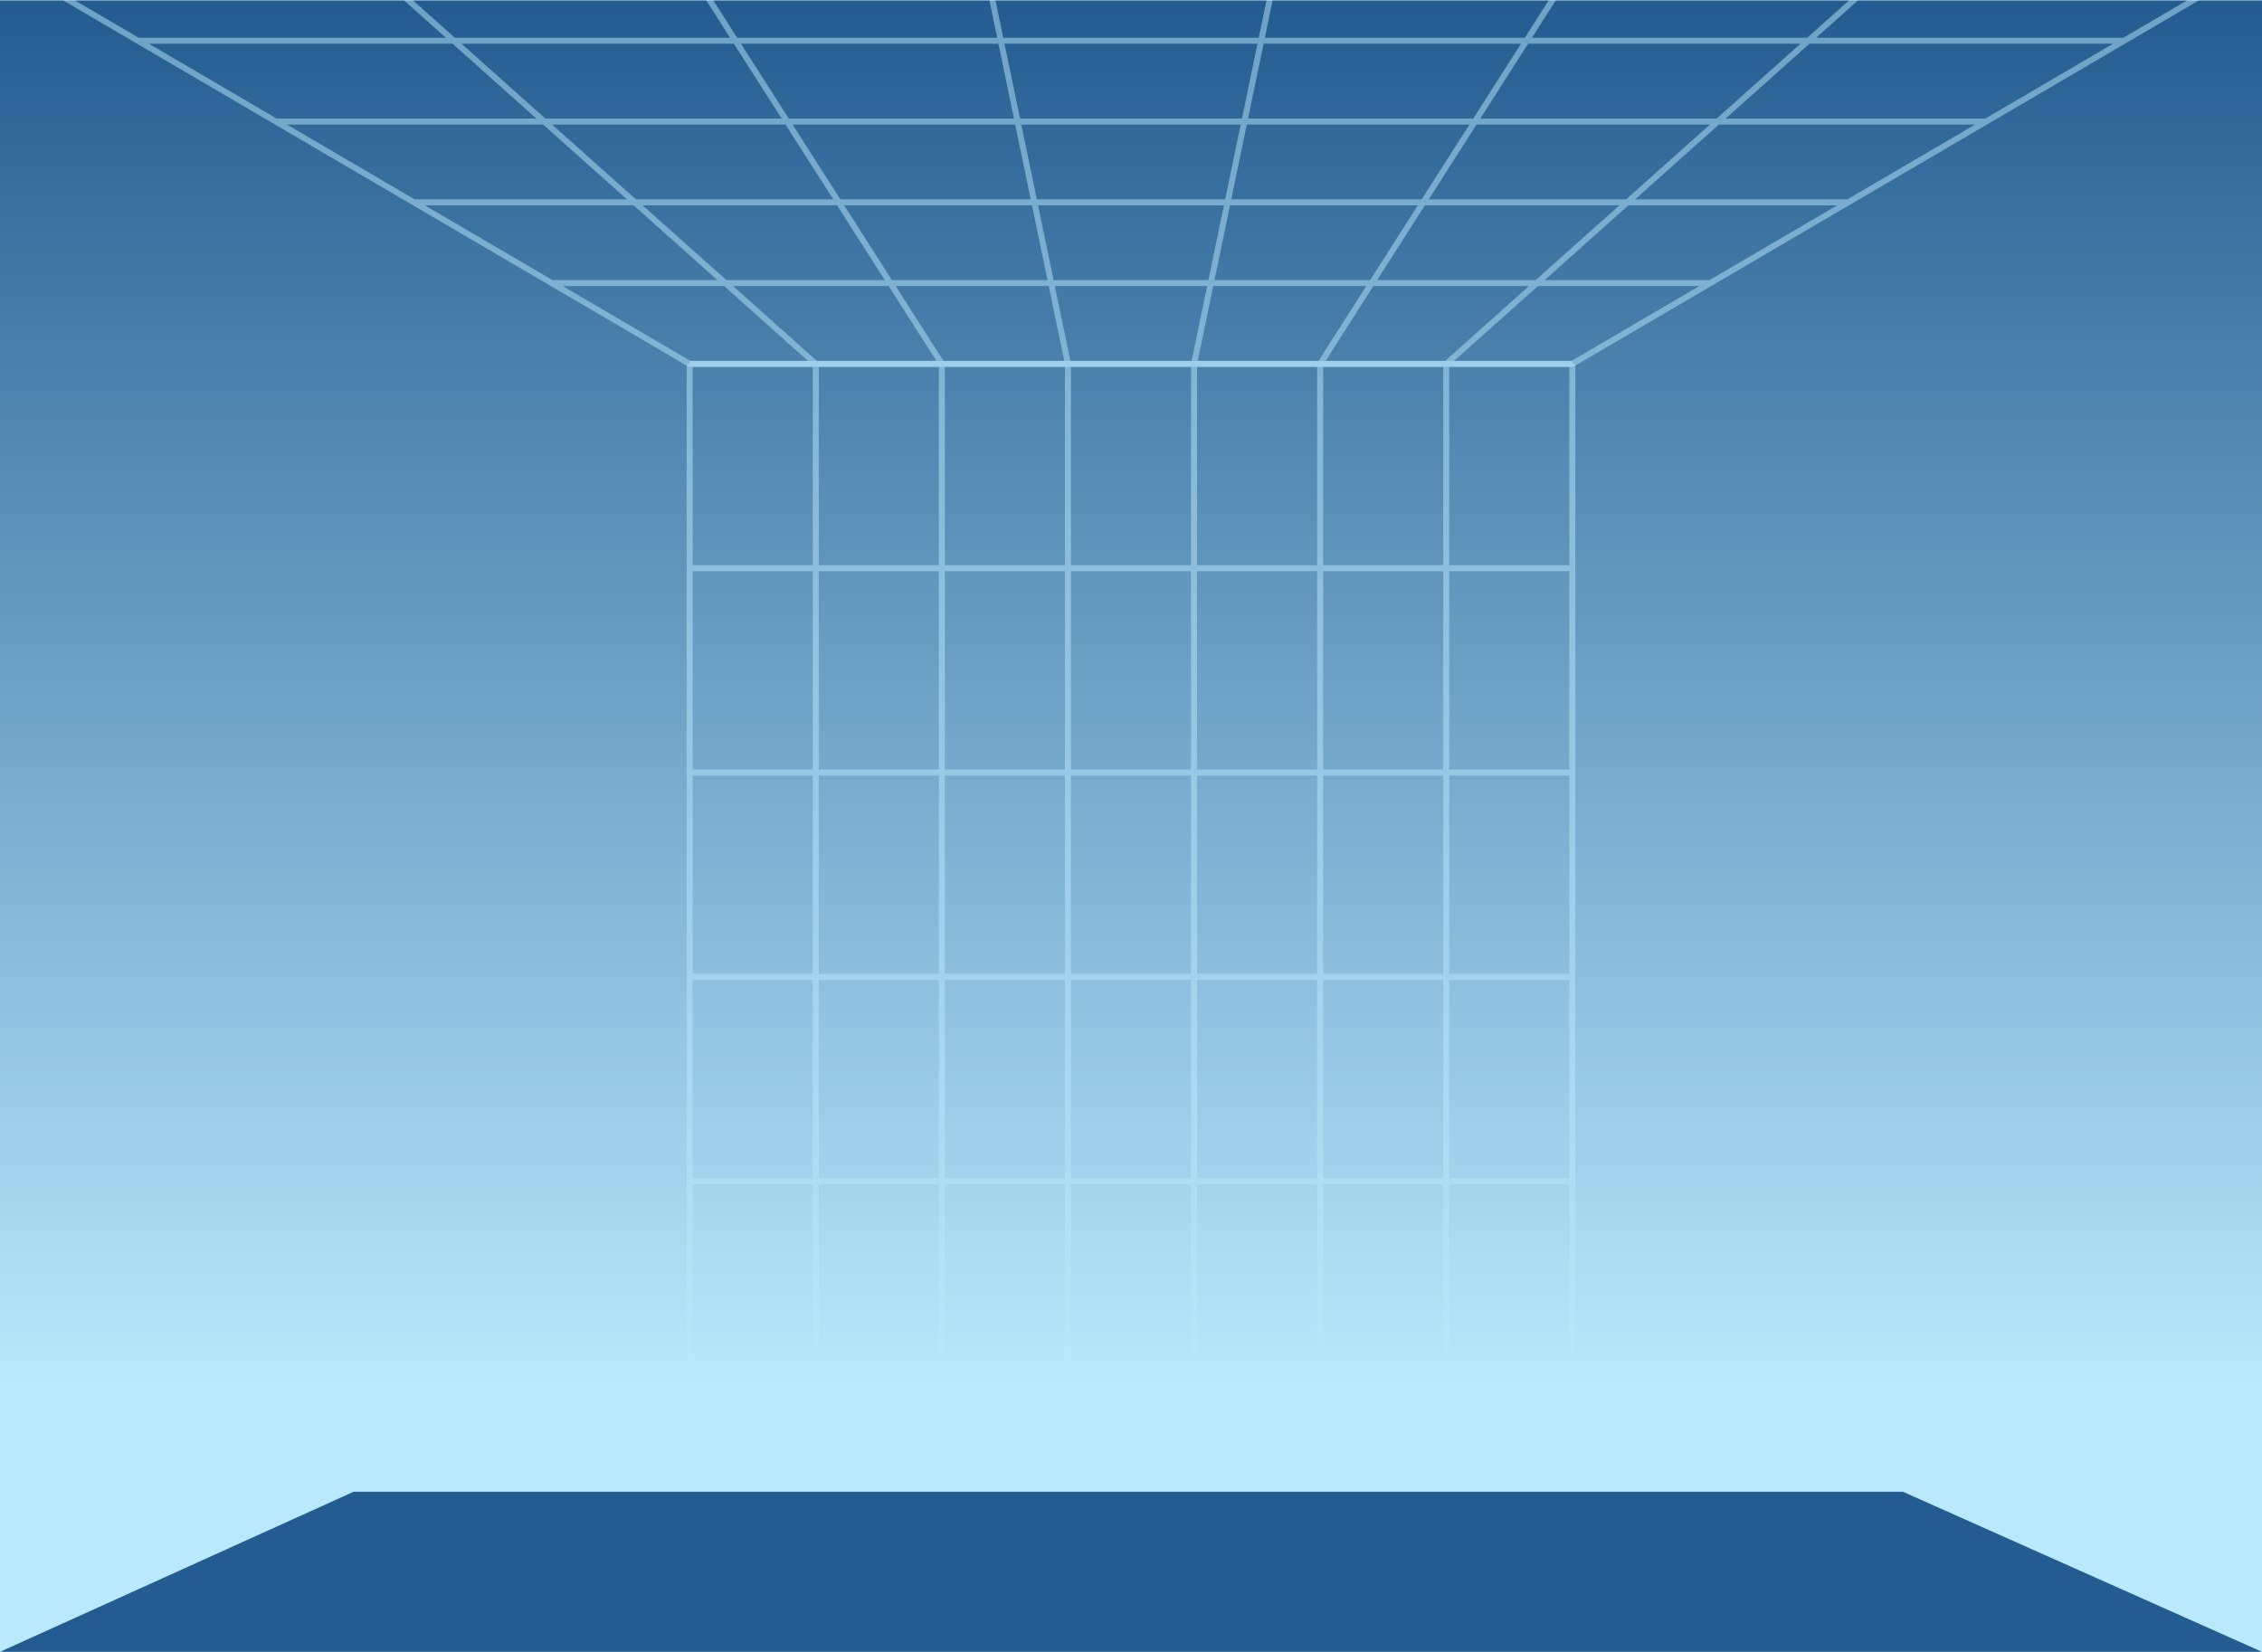 <svg width="3024" height="2209" viewBox="0 0 3024 2209" preserveAspectRatio="none" fill="none"
     xmlns="http://www.w3.org/2000/svg">
    <rect width="3024" height="2208" transform="translate(0 0.5)" fill="url(#paint0_linear_571_133)"/>
    <path opacity="0.5"
          d="M1090.55 486.5L485.569 -53.5M1259.13 486.5L914.375 -53.5M1427.71 486.5L1315.57 -53.5M1596.29 486.5L1708.43 -53.5M1764.87 486.5L2109.62 -53.5M1933.46 486.5L2538.44 -53.5M3024 -53.5L2102.03 486.5H921.97L0.003 -53.5M0 -53.5H3024M184.398 54.5H2839.61M368.788 162.5H2655.21M553.186 270.5H2470.82M737.572 378.5H2286.42"
          stroke="#BAE8FC" stroke-width="8"/>
    <g style="mix-blend-mode:hard-light" opacity="0.5">
        <path d="M922 486.5V1852.5" stroke="#BAE8FC" stroke-width="8"/>
        <path d="M1090.58 486.5V1852.5" stroke="#BAE8FC" stroke-width="8"/>
        <path d="M1259.15 486.5V1852.5" stroke="#BAE8FC" stroke-width="8"/>
        <path d="M1427.72 486.5V1852.5" stroke="#BAE8FC" stroke-width="8"/>
        <path d="M1596.29 486.5V1852.5" stroke="#BAE8FC" stroke-width="8"/>
        <path d="M1764.86 486.5V1852.5" stroke="#BAE8FC" stroke-width="8"/>
        <path d="M1933.43 486.5V1852.5" stroke="#BAE8FC" stroke-width="8"/>
        <path d="M2102 486.5V1852.5" stroke="#BAE8FC" stroke-width="8"/>
        <path d="M922 1852.5H2102" stroke="#BAE8FC" stroke-width="8"/>
        <path d="M922 1579.3H2102" stroke="#BAE8FC" stroke-width="8"/>
        <path d="M922 1306.1H2102" stroke="#BAE8FC" stroke-width="8"/>
        <path d="M922 1032.9H2102" stroke="#BAE8FC" stroke-width="8"/>
        <path d="M922 759.7H2102" stroke="#BAE8FC" stroke-width="8"/>
        <path d="M922 486.5H2102" stroke="#BAE8FC" stroke-width="8"/>
    </g>
    <g transform="translate(0, 1994)">
        <svg width="3024" height="215" viewBox="0 0 3024 215" fill="none" preserveAspectRatio="none"
             xmlns="http://www.w3.org/2000/svg">
            <path d="M472.676 0.5H2544L3024 214.5H0L472.676 0.5Z" fill="#225C90"/>
        </svg>
    </g>
    <defs>
        <linearGradient id="paint0_linear_571_133" x1="1512" y1="0" x2="1512" y2="1847.72"
                        gradientUnits="userSpaceOnUse">
            <stop stop-color="#225C90"/>
            <stop offset="1" stop-color="#BAE8FC"/>
        </linearGradient>
    </defs>
</svg>
